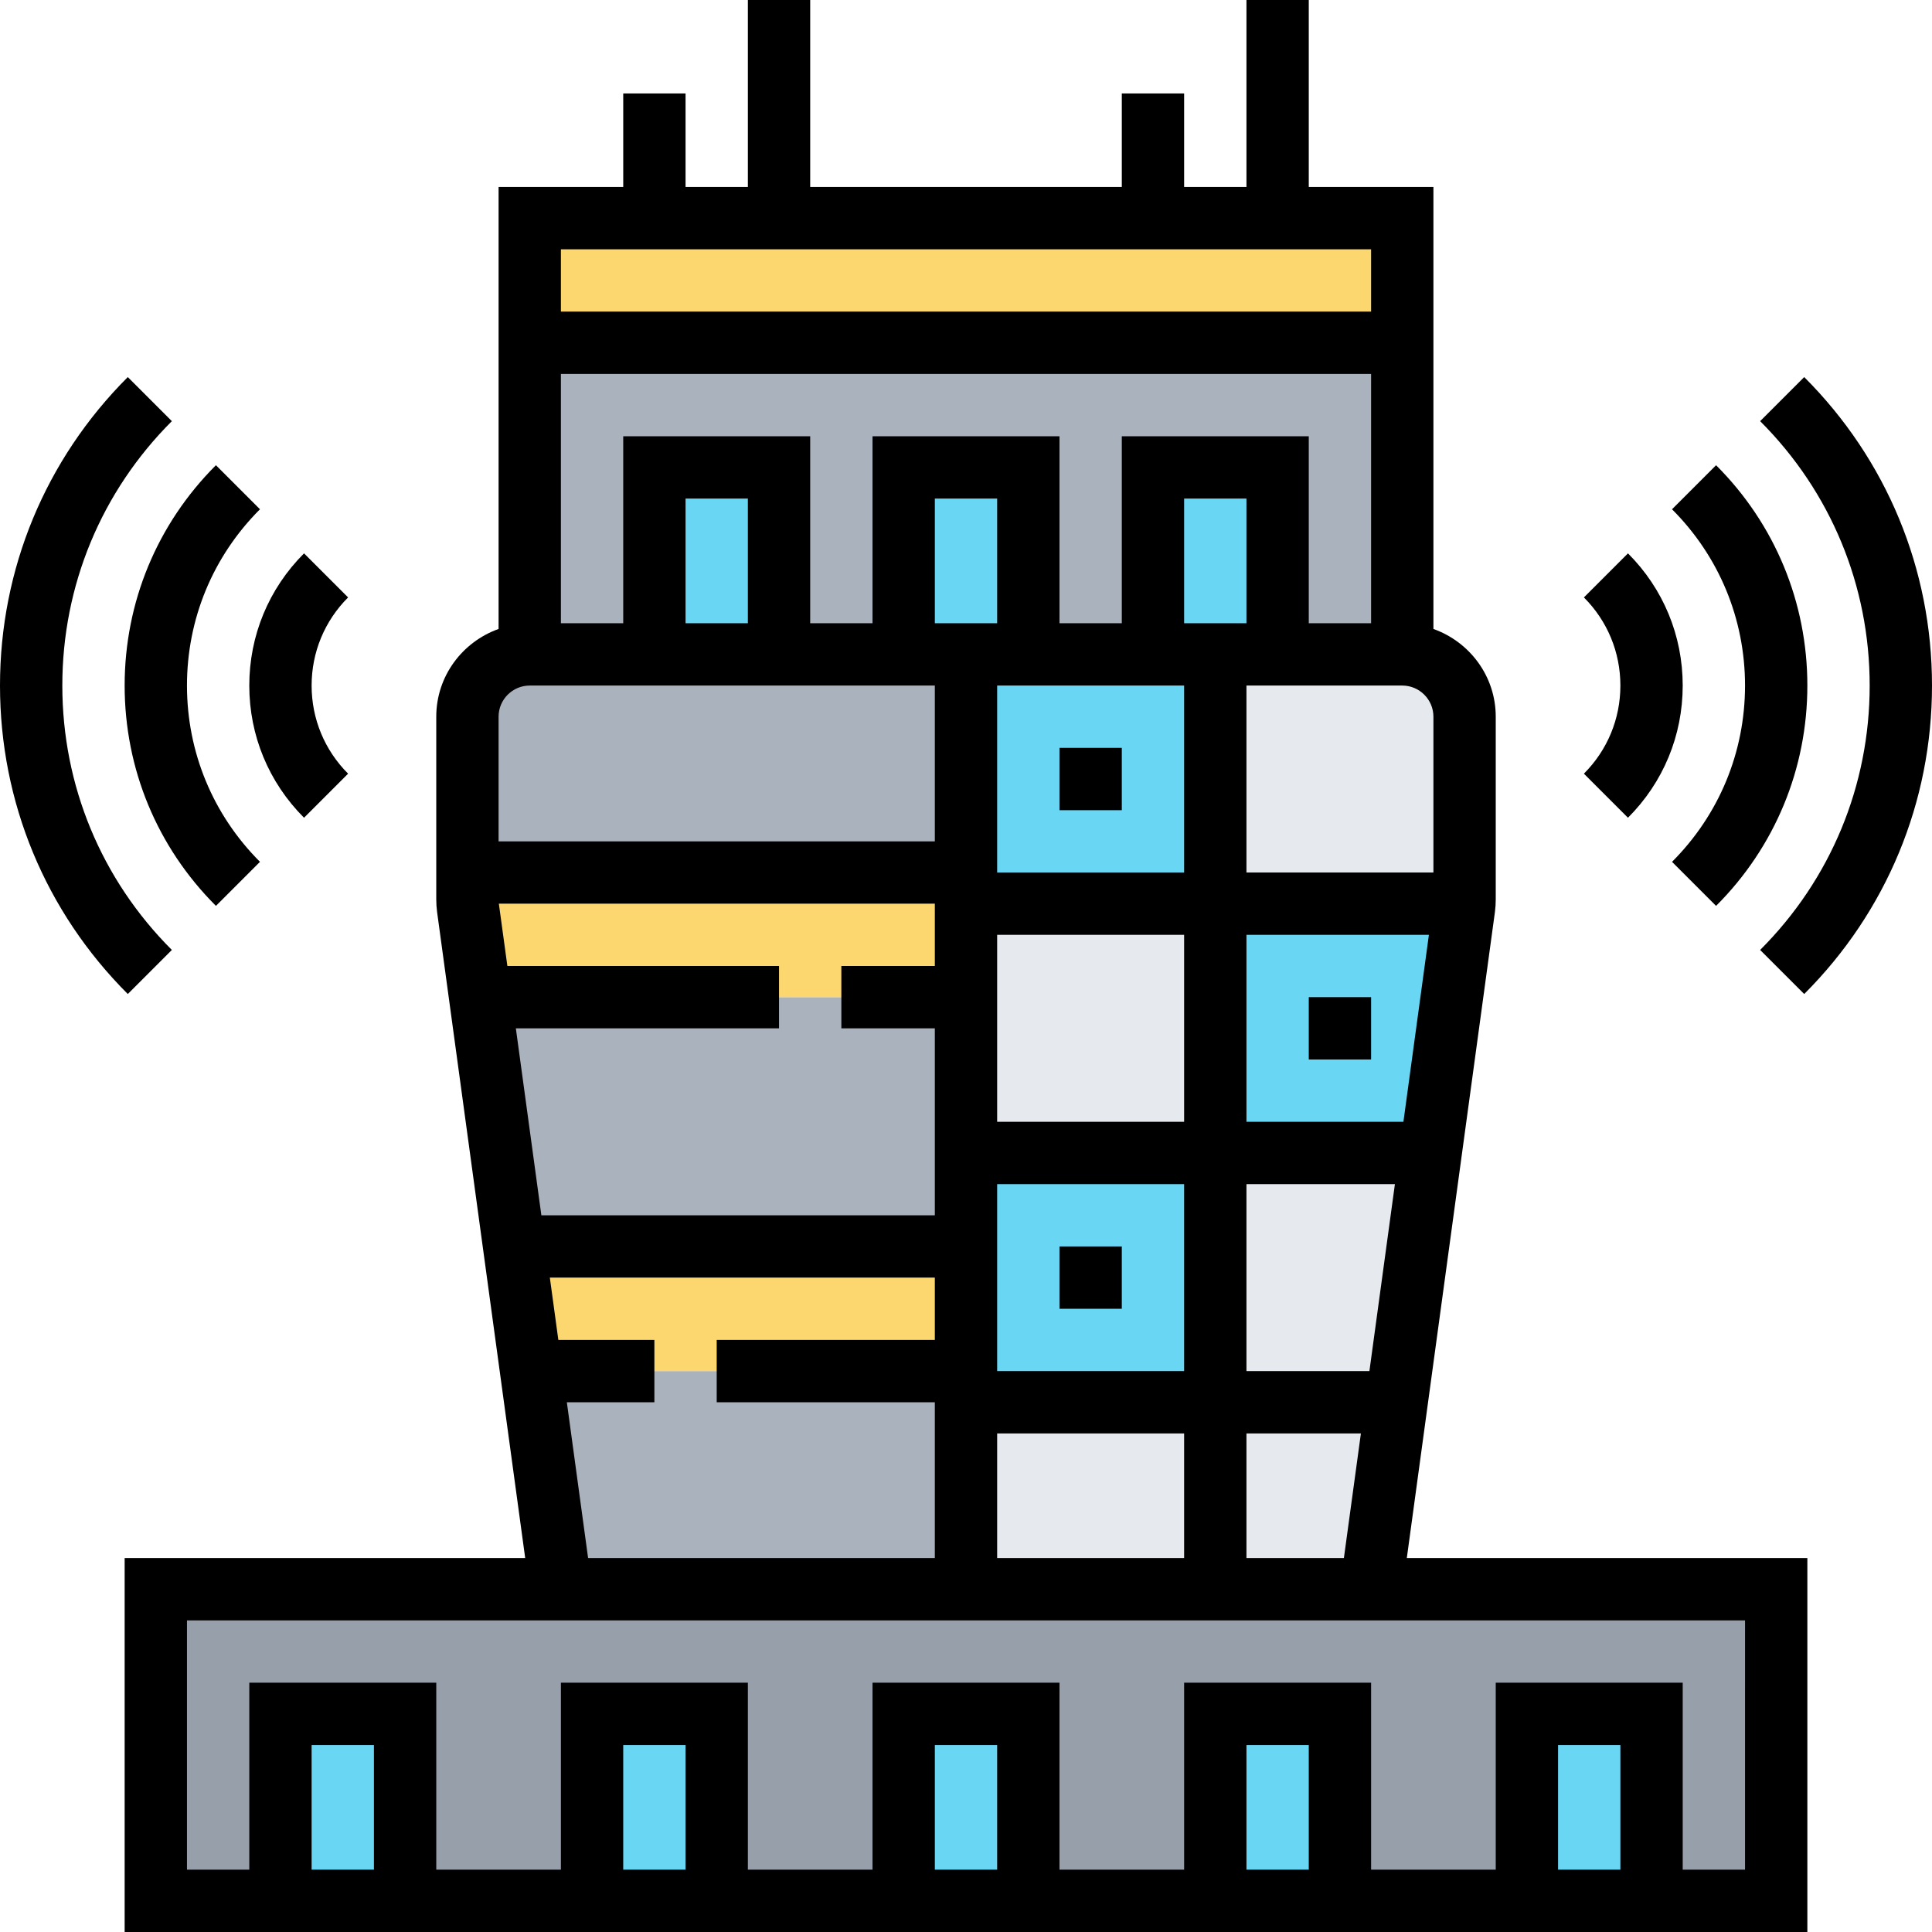 <svg height="496pt" viewBox="0 0 496 496" width="496pt" xmlns="http://www.w3.org/2000/svg"><path d="m360 56v32h-224v-32zm0 0" fill="#fcd770"/><path d="m360 88v80h-32v-48h-32v48h-32v-48h-32v48h-32v-48h-32v48h-32v-80zm0 0" fill="#aab2bd"/><path d="m328 120v48h-32v-48zm0 0" fill="#69d6f4"/><path d="m264 120v48h-32v-48zm0 0" fill="#69d6f4"/><path d="m168 120h32v48h-32zm0 0" fill="#69d6f4"/><path d="m456 408v80h-32v-48h-32v48h-48v-48h-32v48h-48v-48h-32v48h-48v-48h-32v48h-48v-48h-32v48h-32v-80zm0 0" fill="#969faa"/><g fill="#69d6f4"><path d="m392 440h32v48h-32zm0 0"/><path d="m312 440h32v48h-32zm0 0"/><path d="m232 440h32v48h-32zm0 0"/><path d="m152 440h32v48h-32zm0 0"/><path d="m72 440h32v48h-32zm0 0"/></g><path d="m328 168h32c8.801 0 16 7.199 16 16v46.879c0 .402 0 .723-.078 1.121h-63.922v-64zm0 0" fill="#e6e9ed"/><path d="m367.281 296-8.723 64h-46.559v-64zm0 0" fill="#e6e9ed"/><path d="m312 232v64h-64v-64zm0 0" fill="#e6e9ed"/><path d="m248 360h64v48h-64zm0 0" fill="#e6e9ed"/><path d="m358.559 360-6.559 48h-40v-48zm0 0" fill="#e6e9ed"/><path d="m248 296h64v64h-64zm0 0" fill="#69d6f4"/><path d="m312 232h63.922c0 .32-.082.719-.082 1.039l-8.559 62.961h-55.281zm0 0" fill="#69d6f4"/><path d="m312 168v64h-64v-64zm0 0" fill="#69d6f4"/><path d="m248 360v48h-104l-7.602-56h111.602zm0 0" fill="#aab2bd"/><path d="m248 320h-112l-3.922.559-8.797-64.559h124.719zm0 0" fill="#aab2bd"/><path d="m248 168v56h-128v-40c0-8.801 7.199-16 16-16zm0 0" fill="#aab2bd"/><path d="m248 320v32h-111.602l-4.32-31.441 3.922-.559zm0 0" fill="#fcd770"/><path d="m120 224h128v32h-124.719l-3.121-22.961c-.082-.719-.16-1.438-.16-2.16zm0 0" fill="#fcd770"/><path d="m383.793 234.113c.137-1.066.207-2.129.207-3.203v-46.91c0-10.414-6.711-19.215-16-22.527v-113.473h-32v-48h-16v48h-16v-24h-16v24h-80v-48h-16v48h-16v-24h-16v24h-32v113.473c-9.289 3.312-16 12.113-16 22.527v46.91c0 1.09.07 2.168.215 3.242l22.617 165.848h-102.832v96h432v-96h-102.832zm-63.793 165.887v-32h29.383l-4.367 32zm-187.566-136h67.566v-16h-69.742l-2.188-16h111.93v16h-24v16h24v48h-101.016zm59.566-104h-16v-32h16zm-32-48v48h-16v-64h208v64h-16v-48h-48v48h-16v-48h-48v48h-16v-48zm208 112h-48v-48h40c4.406 0 8 3.586 8 8zm-16.434 128h-31.566v-48h38.113zm-95.566-112h48v48h-48zm0 64h48v48h-48zm64-16v-48h46.84l-6.543 48zm0-128h-16v-32h16zm-64 0h-16v-32h16zm48 16v48h-48v-48zm-48 192h48v32h-48zm96-304v16h-208v-16zm-216 112h104v40h-112v-32c0-4.414 3.594-8 8-8zm9.527 184h22.473v-16h-24.656l-2.184-16h98.84v16h-56v16h56v40h-89.016zm-49.527 120h-16v-32h16zm80 0h-16v-32h16zm80 0h-16v-32h16zm80 0h-16v-32h16zm80 0h-16v-32h16zm32 0h-16v-48h-48v48h-32v-48h-48v48h-32v-48h-48v48h-32v-48h-48v48h-32v-48h-48v48h-16v-64h400zm0 0"/><path d="m272 192h16v16h-16zm0 0"/><path d="m336 256h16v16h-16zm0 0"/><path d="m272 320h16v16h-16zm0 0"/><path d="m44.121 243.879c-18.137-18.125-28.121-42.238-28.121-67.879s9.984-49.754 28.121-67.879l-11.312-11.312c-21.16 21.152-32.809 49.281-32.809 79.191s11.648 58.039 32.809 79.191zm0 0"/><path d="m55.434 232.566 11.309-11.309c-12.086-12.09-18.742-28.16-18.742-45.258s6.656-33.168 18.742-45.258l-11.309-11.309c-15.113 15.102-23.434 35.199-23.434 56.566s8.32 41.465 23.434 56.566zm0 0"/><path d="m78.055 209.938 11.312-11.312c-6.039-6.039-9.367-14.082-9.367-22.625s3.328-16.586 9.367-22.625l-11.312-11.312c-9.062 9.066-14.055 21.105-14.055 33.938s4.992 24.871 14.055 33.938zm0 0"/><path d="m451.879 243.879 11.312 11.312c21.16-21.152 32.809-49.281 32.809-79.191s-11.648-58.039-32.809-79.191l-11.312 11.312c18.137 18.125 28.121 42.238 28.121 67.879s-9.984 49.754-28.121 67.879zm0 0"/><path d="m429.258 221.258 11.309 11.309c15.113-15.102 23.434-35.199 23.434-56.566s-8.32-41.465-23.434-56.566l-11.309 11.309c12.086 12.09 18.742 28.16 18.742 45.258s-6.656 33.168-18.742 45.258zm0 0"/><path d="m417.945 209.938c9.062-9.066 14.055-21.105 14.055-33.938s-4.992-24.871-14.055-33.938l-11.312 11.312c6.039 6.039 9.367 14.082 9.367 22.625s-3.328 16.586-9.367 22.625zm0 0"/></svg>